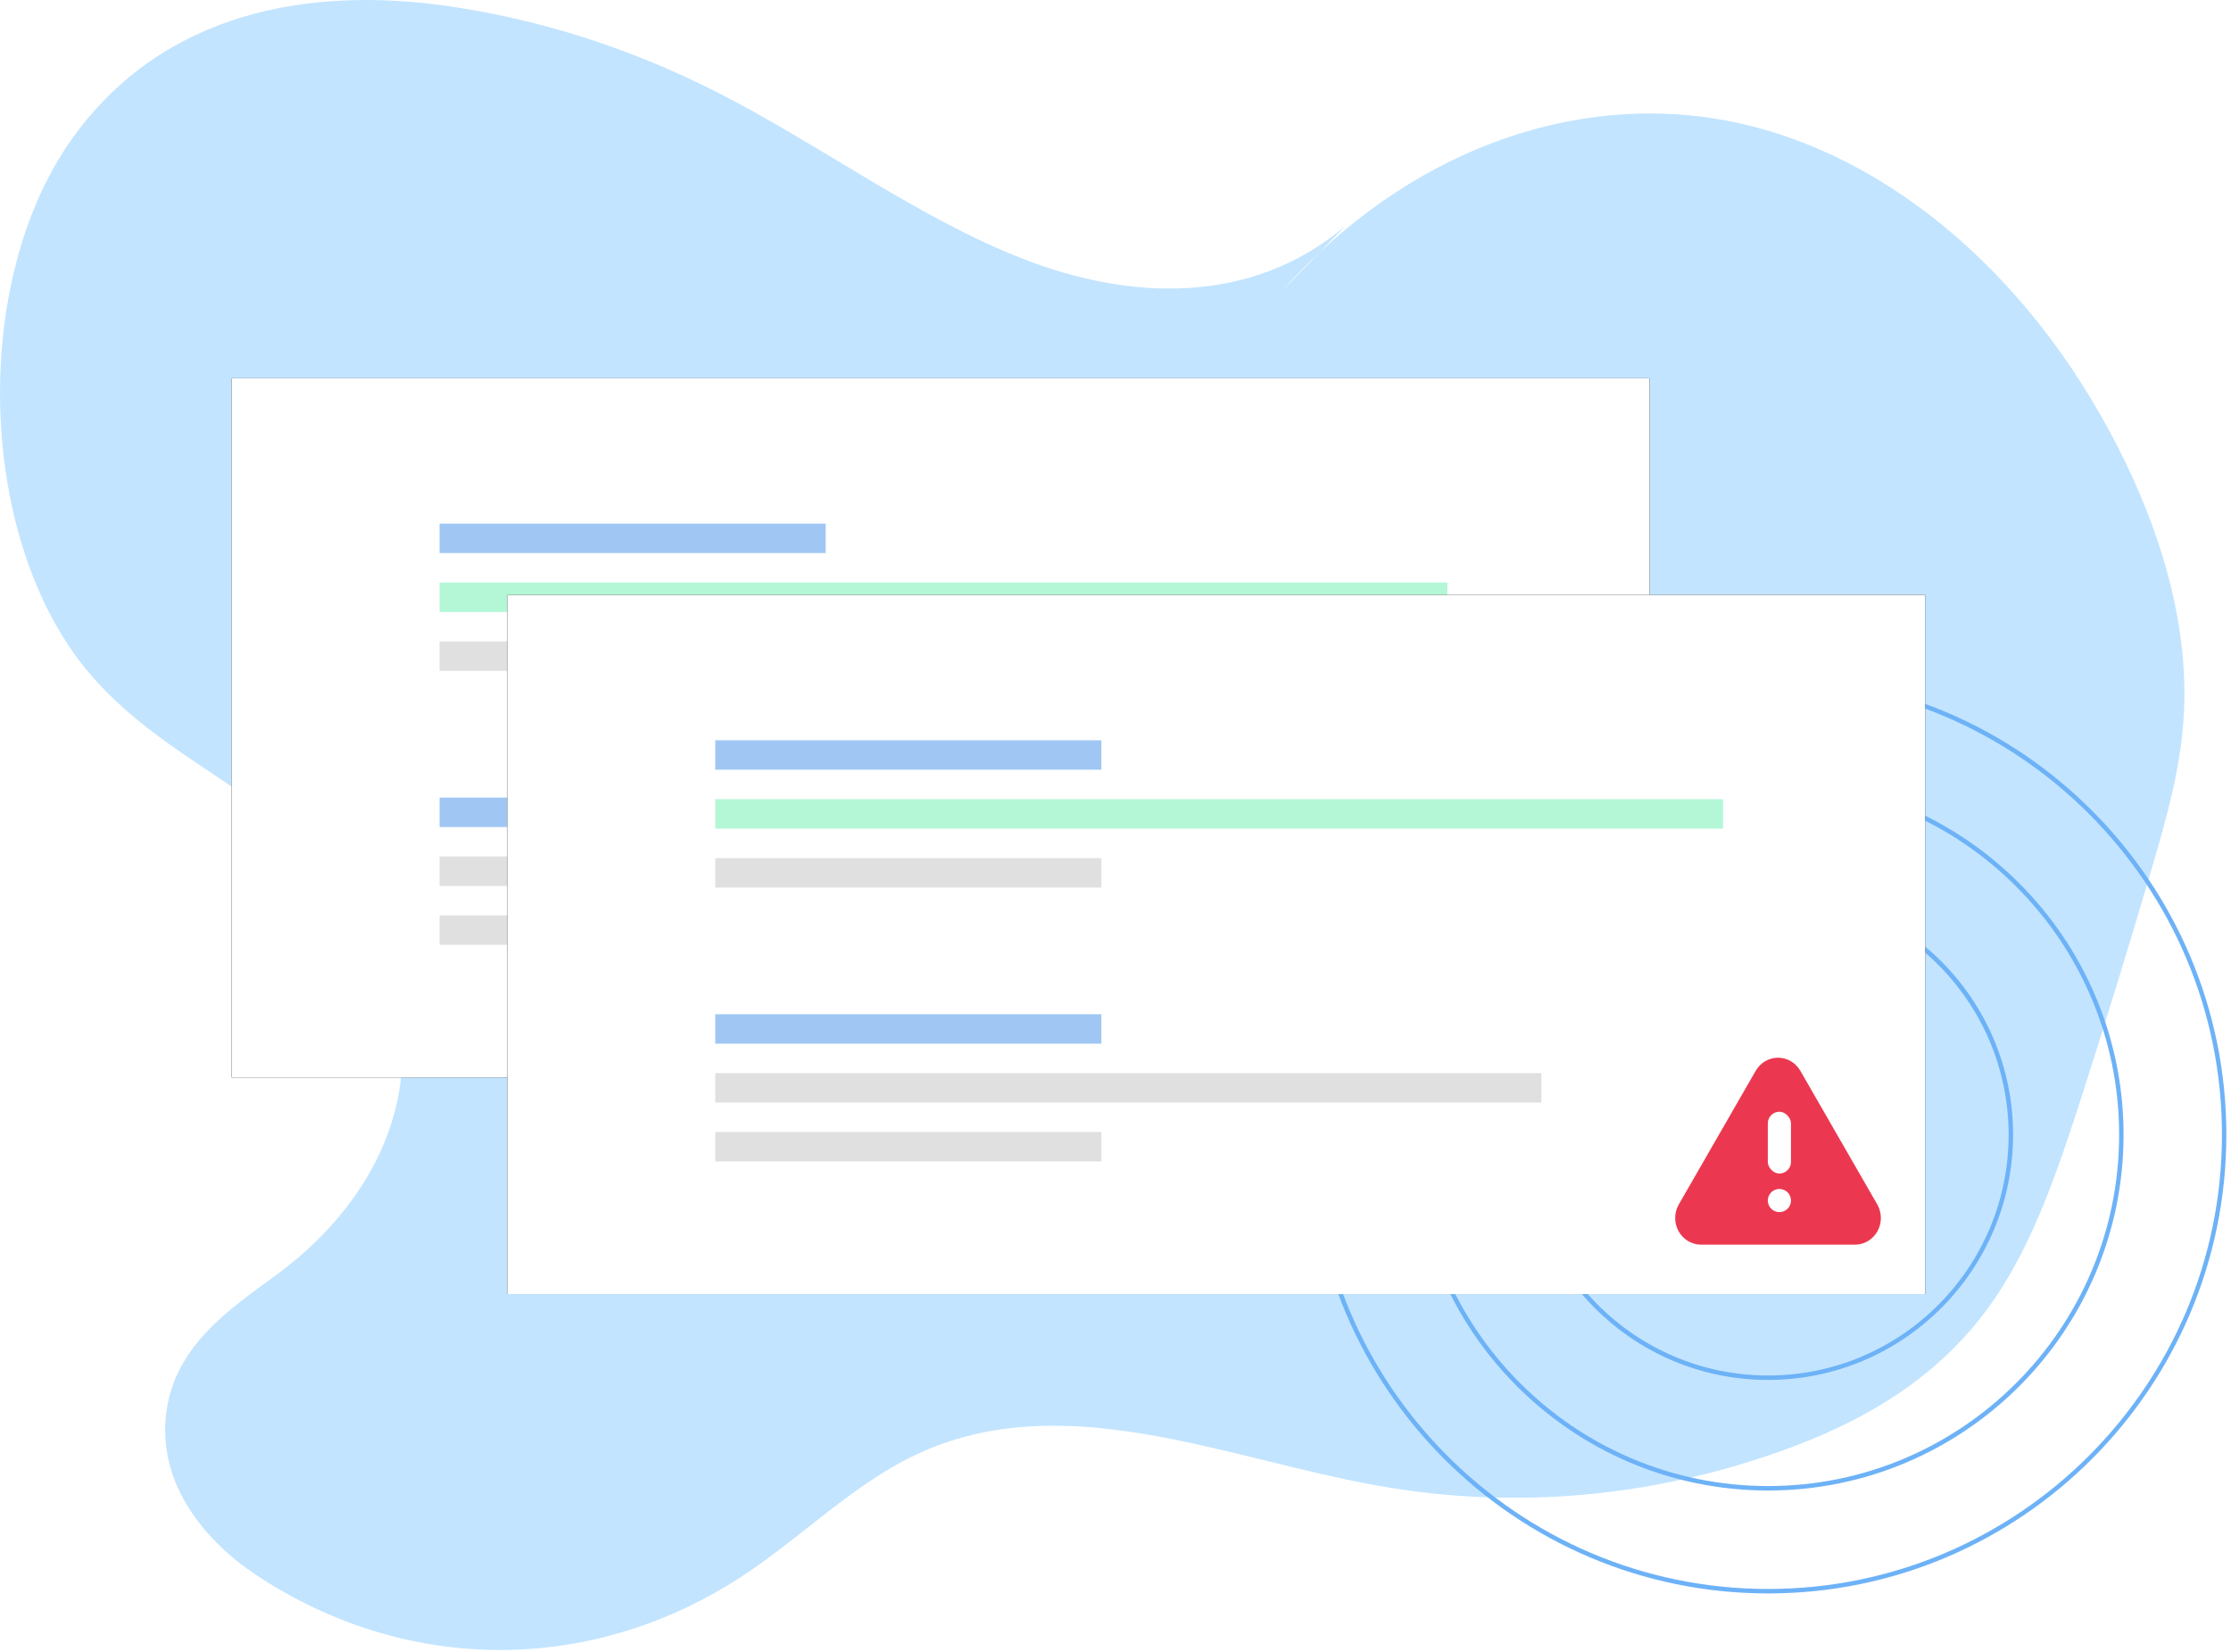 <?xml version="1.0" encoding="UTF-8"?>
<svg width="289px" height="214px" viewBox="0 0 289 214" version="1.1" xmlns="http://www.w3.org/2000/svg" xmlns:xlink="http://www.w3.org/1999/xlink">
    <!-- Generator: Sketch 52.3 (67297) - http://www.bohemiancoding.com/sketch -->
    <title>Group 2</title>
    <desc>Created with Sketch.</desc>
    <defs>
        <rect id="path-1" x="0" y="0" width="183.673" height="90.561"></rect>
        <filter x="-3.3%" y="-6.6%" width="106.5%" height="113.3%" filterUnits="objectBoundingBox" id="filter-2">
            <feOffset dx="0" dy="0" in="SourceAlpha" result="shadowOffsetOuter1"></feOffset>
            <feGaussianBlur stdDeviation="2" in="shadowOffsetOuter1" result="shadowBlurOuter1"></feGaussianBlur>
            <feColorMatrix values="0 0 0 0 0   0 0 0 0 0   0 0 0 0 0  0 0 0 0.128 0" type="matrix" in="shadowBlurOuter1"></feColorMatrix>
        </filter>
        <rect id="path-3" x="0" y="0" width="183.673" height="90.561"></rect>
        <filter x="-3.3%" y="-6.6%" width="106.5%" height="113.3%" filterUnits="objectBoundingBox" id="filter-4">
            <feOffset dx="0" dy="0" in="SourceAlpha" result="shadowOffsetOuter1"></feOffset>
            <feGaussianBlur stdDeviation="2" in="shadowOffsetOuter1" result="shadowBlurOuter1"></feGaussianBlur>
            <feColorMatrix values="0 0 0 0 0   0 0 0 0 0   0 0 0 0 0  0 0 0 0.128 0" type="matrix" in="shadowBlurOuter1"></feColorMatrix>
        </filter>
    </defs>
    <g id="险种场景配置" stroke="none" stroke-width="1" fill="none" fill-rule="evenodd">
        <g id="险种-初始" transform="translate(-750, -342)">
            <g id="Group-2" transform="translate(750, 342)">
                <path d="M174.269,29.27 C162.127,39.591 146.379,38.923 132.578,33.553 C118.777,28.182 106.1,18.624 92.654,11.829 C81.382,6.133 69.552,2.392 57.579,0.728 C40.442,-1.653 21.304,1.254 9.364,17.93 C-3.932,36.51 -2.911,70.02 11.465,87.065 C18.781,95.739 28.36,99.998 36.714,106.78 C45.067,113.562 52.804,124.802 52.092,137.877 C51.433,149.969 43.776,159.267 35.85,165.094 C29.726,169.597 22.183,174.516 21.446,183.845 C20.732,192.869 27.074,199.943 33.13,203.965 C52.888,217.084 77.234,216.958 96.923,203.633 C103.942,198.878 110.39,192.554 117.754,188.852 C137.088,179.126 158.394,188.915 178.868,192.498 C196.195,195.529 213.965,193.957 230.847,187.903 C240.986,184.268 251.164,178.703 258.286,168.357 C263.423,160.891 266.623,151.441 269.627,142.109 C272.829,132.16 275.909,122.14 278.865,112.048 C280.637,105.988 282.382,99.814 282.842,93.334 C283.671,81.589 280.175,69.978 275.413,60.068 C264.106,36.533 245.063,19.986 224.439,15.783 C203.816,11.579 181.998,19.789 166.002,37.753" id="Path" fill="#C2E4FF"></path>
                <path d="M229.038,206.39 C196.303,206.39 169.671,179.74 169.671,146.982 C169.671,114.223 196.294,87.573 229.038,87.573 C261.783,87.573 288.397,114.226 288.397,146.982 C288.397,179.737 261.763,206.39 229.038,206.39 Z M229.038,88.151 C196.62,88.151 170.248,114.543 170.248,146.982 C170.248,179.42 196.611,205.812 229.038,205.812 C261.465,205.812 287.828,179.42 287.828,146.982 C287.828,114.543 261.445,88.151 229.038,88.151 Z" id="Shape" fill="#6DB2F7" fill-rule="nonzero"></path>
                <path d="M229.038,193.058 C203.651,193.058 182.991,172.387 182.991,146.982 C182.991,121.576 203.651,100.905 229.038,100.905 C254.426,100.905 275.083,121.576 275.083,146.982 C275.083,172.387 254.426,193.058 229.038,193.058 Z M229.038,101.483 C203.965,101.483 183.568,121.894 183.568,146.982 C183.568,172.069 203.965,192.48 229.038,192.48 C254.112,192.48 274.506,172.069 274.506,146.982 C274.506,121.894 254.1,101.483 229.038,101.483 Z" id="Shape" fill="#6DB2F7" fill-rule="nonzero"></path>
                <path d="M229.038,178.738 C211.512,178.738 197.304,164.52 197.304,146.982 C197.304,129.443 211.512,115.225 229.038,115.225 C246.565,115.225 260.773,129.443 260.773,146.982 C260.752,164.512 246.556,178.718 229.038,178.738 Z M229.038,115.802 C211.83,115.802 197.881,129.762 197.881,146.982 C197.881,164.201 211.83,178.161 229.038,178.161 C246.246,178.161 260.196,164.201 260.196,146.982 C260.175,129.77 246.238,115.823 229.038,115.802 Z" id="Shape" fill="#6DB2F7" fill-rule="nonzero"></path>
                <g id="undraw_add_file2_gvbb" transform="translate(30, 49)">
                    <g id="Group">
                        <g id="Rectangle-2">
                            <use fill="black" fill-opacity="1" filter="url(#filter-2)" xlink:href="#path-1"></use>
                            <use fill="#FFFFFF" fill-rule="evenodd" xlink:href="#path-1"></use>
                        </g>
                        <polygon id="Rectangle-path" fill="#4291EB" fill-rule="nonzero" opacity="0.5" points="26.94 18.821 76.955 18.821 76.955 22.637 26.94 22.637"></polygon>
                        <polygon id="Rectangle-path" fill="#E0E0E0" fill-rule="nonzero" points="26.94 34.078 76.955 34.078 76.955 37.894 26.94 37.894"></polygon>
                        <polygon id="Rectangle-path" fill="#69F0AE" fill-rule="nonzero" opacity="0.5" points="26.94 26.449 157.49 26.449 157.49 30.265 26.94 30.265"></polygon>
                        <polygon id="Rectangle-path" fill="#4291EB" fill-rule="nonzero" opacity="0.5" points="26.94 54.307 76.955 54.307 76.955 58.123 26.94 58.123"></polygon>
                        <polygon id="Rectangle-path" fill="#E0E0E0" fill-rule="nonzero" points="26.94 69.564 76.955 69.564 76.955 73.38 26.94 73.38"></polygon>
                        <polygon id="Rectangle-path" fill="#E0E0E0" fill-rule="nonzero" points="26.94 61.936 133.96 61.936 133.96 65.752 26.94 65.752"></polygon>
                    </g>
                    <g id="Group" transform="translate(35.714, 28.061)">
                        <g id="Rectangle-2">
                            <use fill="black" fill-opacity="1" filter="url(#filter-4)" xlink:href="#path-3"></use>
                            <use fill="#FFFFFF" fill-rule="evenodd" xlink:href="#path-3"></use>
                        </g>
                        <polygon id="Rectangle-path" fill="#4291EB" fill-rule="nonzero" opacity="0.5" points="26.94 18.821 76.955 18.821 76.955 22.637 26.94 22.637"></polygon>
                        <polygon id="Rectangle-path" fill="#E0E0E0" fill-rule="nonzero" points="26.94 34.078 76.955 34.078 76.955 37.894 26.94 37.894"></polygon>
                        <polygon id="Rectangle-path" fill="#69F0AE" fill-rule="nonzero" opacity="0.5" points="26.94 26.449 157.49 26.449 157.49 30.265 26.94 30.265"></polygon>
                        <polygon id="Rectangle-path" fill="#4291EB" fill-rule="nonzero" opacity="0.5" points="26.94 54.307 76.955 54.307 76.955 58.123 26.94 58.123"></polygon>
                        <polygon id="Rectangle-path" fill="#E0E0E0" fill-rule="nonzero" points="26.94 69.564 76.955 69.564 76.955 73.38 26.94 73.38"></polygon>
                        <polygon id="Rectangle-path" fill="#E0E0E0" fill-rule="nonzero" points="26.94 61.936 133.96 61.936 133.96 65.752 26.94 65.752"></polygon>
                    </g>
                </g>
                <g id="triangle" transform="translate(218, 138)">
                    <path d="M10.306,1.182 L0.316,18.535 C-0.103,19.29 -0.106,20.22 0.31,20.978 C0.725,21.736 1.495,22.207 2.333,22.217 L22.312,22.217 C23.15,22.207 23.921,21.736 24.336,20.978 C24.751,20.22 24.748,19.29 24.329,18.535 L14.339,1.182 C13.912,0.448 13.147,0 12.323,0 C11.498,0 10.733,0.448 10.306,1.182 Z" id="Shape" stroke="#EB3850" stroke-width="2" fill="#EB3850" stroke-linecap="round" stroke-linejoin="round"></path>
                    <rect id="Rectangle" fill="#FFFFFF" x="11" y="6" width="3" height="8" rx="1.5"></rect>
                    <circle id="Oval-2" fill="#FFFFFF" cx="12.5" cy="17.5" r="1.5"></circle>
                </g>
            </g>
        </g>
    </g>
</svg>